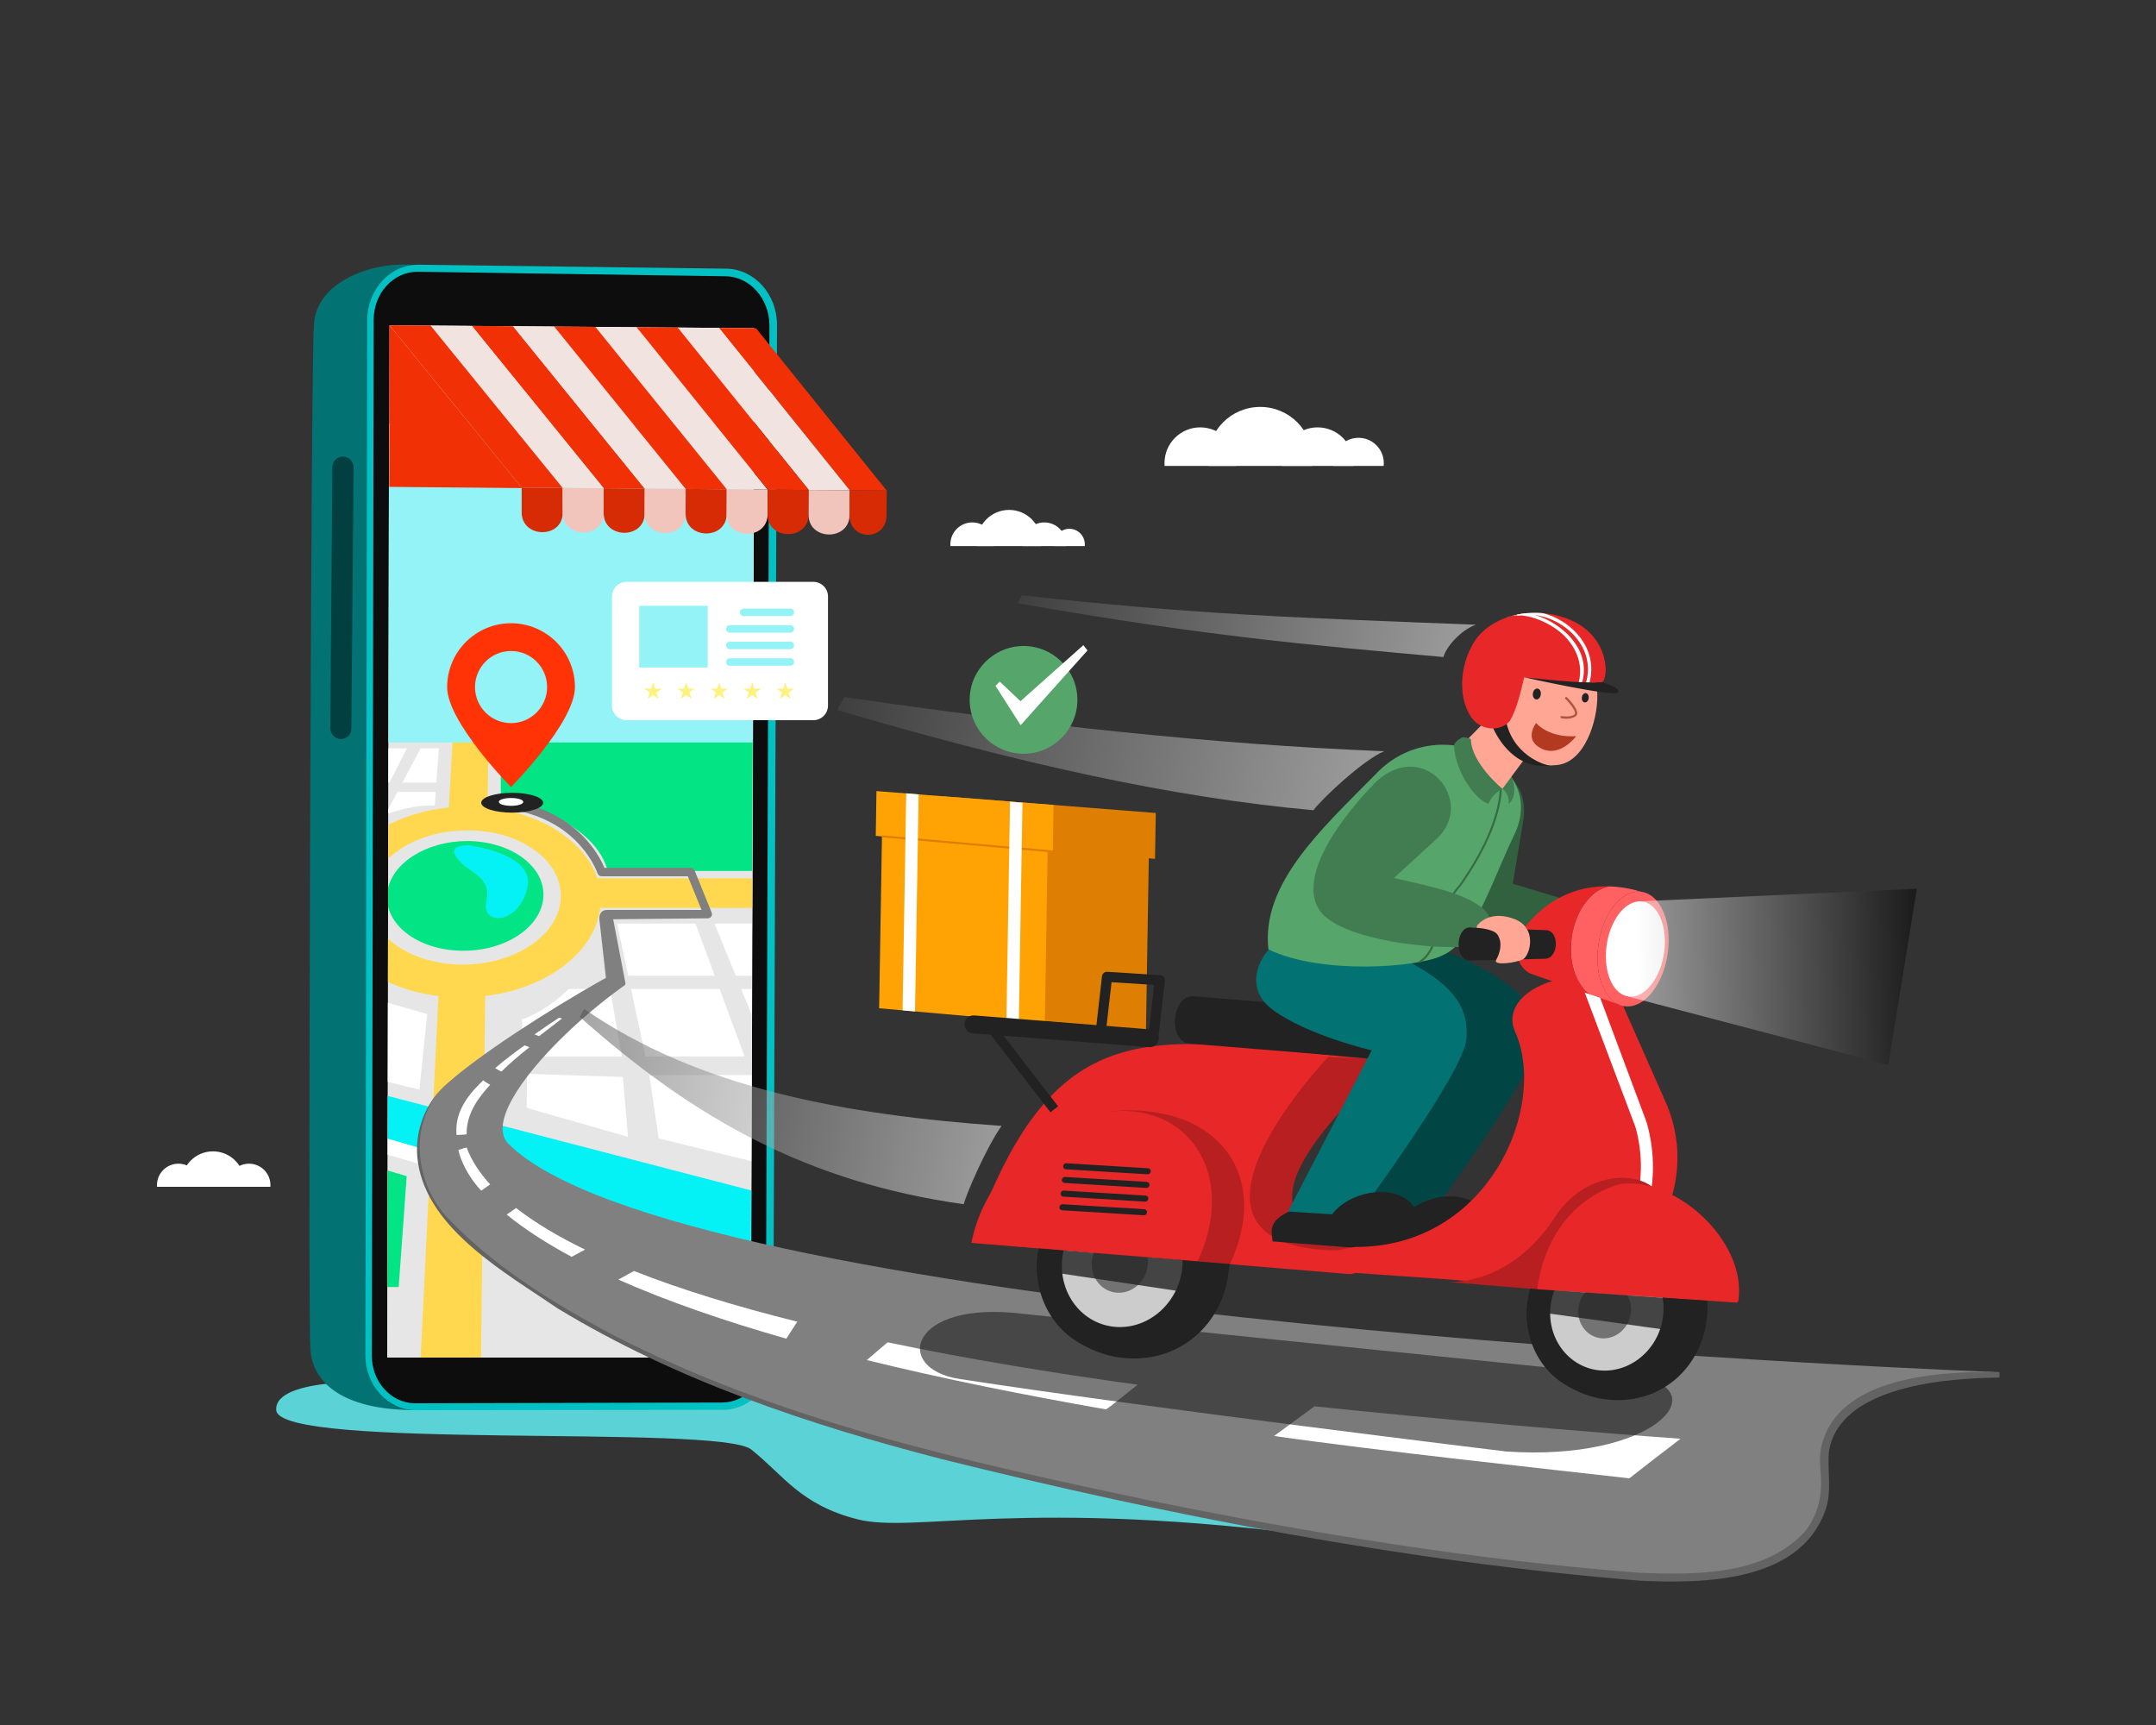 <svg version="1.2" xmlns="http://www.w3.org/2000/svg" viewBox="0 0 2500 2000" width="2500" height="2000">
	<rect x="0" y="0" width="2500" height="2000" fill="#333333" stroke="none"/>
	<title>11878958_Online_Shoping_29-ai</title>
	<defs>
		<clipPath clipPathUnits="userSpaceOnUse" id="cp1">
			<path d="m451.35 377.06l-2.38 1196.86 421.38-0.03 4.03-1193.35z"/>
		</clipPath>
		<linearGradient id="g1" x2="1" gradientUnits="userSpaceOnUse" gradientTransform="matrix(-848.368,-160.186,23.184,-122.785,1551.817,995.218)">
			<stop offset="0" stop-color="#ffffff"/>
			<stop offset="1" stop-color="#000000"/>
		</linearGradient>
		<linearGradient id="g2" x2="1" gradientUnits="userSpaceOnUse" gradientTransform="matrix(-701.014,-132.363,18.605,-98.535,1667.176,807.77)">
			<stop offset="0" stop-color="#ffffff"/>
			<stop offset="1" stop-color="#000000"/>
		</linearGradient>
		<linearGradient id="g3" x2="1" gradientUnits="userSpaceOnUse" gradientTransform="matrix(-685.334,-129.402,36.414,-192.852,1117.768,1447.685)">
			<stop offset="0" stop-color="#ffffff"/>
			<stop offset="1" stop-color="#000000"/>
		</linearGradient>
		<clipPath clipPathUnits="userSpaceOnUse" id="cp2">
			<path d="m1750.68 835.91c7.97-13.49 12.08-31.61 16.72-50.6 23.8 3.16 55.26 6.52 89.08 6.13 9.61 0.05 14.67-69.28-62.81-80.02-31.27-4.33-70.25 6.25-86.77 36.96-17.79 33.09-13.32 70.54 2.5 87.27 10.09 10.68 30.44 12.96 41.28 0.26z"/>
		</clipPath>
		<linearGradient id="g4" x2="1" gradientUnits="userSpaceOnUse" gradientTransform="matrix(329.116,-10.215,6.134,197.628,1897.699,1036.495)">
			<stop offset="0" stop-color="#ffffff"/>
			<stop offset="1" stop-color="#000000"/>
		</linearGradient>
	</defs>
	<style>
		.s0 { fill: #5ad2d6 } 
		.s1 { fill: #027273 } 
		.s2 { fill: #013f40 } 
		.s3 { fill: #03c0c2 } 
		.s4 { fill: #0d0d0d } 
		.s5 { fill: #ffffff } 
		.s6 { fill: #e6e6e6 } 
		.s7 { fill: #04f2f5 } 
		.s8 { fill: #ffd84f } 
		.s9 { fill: #03e484 } 
		.s10 { fill: #94f3f7 } 
		.s11 { fill: #f13005 } 
		.s12 { fill: #f1e3e0 } 
		.s13 { fill: #d62b04 } 
		.s14 { fill: #f1c5bc } 
		.s15 { fill: #808080 } 
		.s16 { fill: #636363 } 
		.s17 { fill: none;stroke: #808080;stroke-miterlimit:10;stroke-width: 10 } 
		.s18 { fill: #222222 } 
		.s19 { fill: #ff3305 } 
		.s20 { opacity: .5;mix-blend-mode: screen;fill: url(#g1) } 
		.s21 { opacity: .5;mix-blend-mode: screen;fill: url(#g2) } 
		.s22 { opacity: .5;mix-blend-mode: screen;fill: url(#g3) } 
		.s23 { opacity: .6;mix-blend-mode: soft-light;fill: #222222 } 
		.s24 { fill: #de7f04 } 
		.s25 { fill: #ffa305 } 
		.s26 { fill: #cccccc } 
		.s27 { fill: #737373 } 
		.s28 { fill: #e82728 } 
		.s29 { fill: #b81f20 } 
		.s30 { fill: #32613f } 
		.s31 { fill: #024545 } 
		.s32 { fill: #56a66b } 
		.s33 { fill: #386b45 } 
		.s34 { fill: #417d51 } 
		.s35 { fill: #ffa794 } 
		.s36 { fill: #b3523d } 
		.s37 { fill: #b33a20 } 
		.s38 { fill: #ff6162 } 
		.s39 { opacity: .8;mix-blend-mode: soft-light;fill: #222222 } 
		.s40 { opacity: .5;mix-blend-mode: screen;fill: url(#g4) } 
		.s41 { fill: #fdf280 } 
	</style>
	<g id="_Artboards_">
	</g>
	<g id="illustration">
		<g id="Layer 3">
			<path id="&lt;Path&gt;" class="s0" d="m892.2 1602.5h-443.2c0 0-131.7-7.3-128.7 32.5 3.5 46.9 513.4 16 550.7 45.5 37.3 29.5 56.8 64.2 123.3 81 66.5 16.9 192.5-26 545.7 20.9 213.7-43.9-478.8-179.9-647.8-179.9z"/>
		</g>
		<g id="&lt;Group&gt;">
			<path id="&lt;Path&gt;" class="s1" d="m363.9 380.3c-0.6-80.1 151.4-91.8 149.6-49.7l272.7 0.9c31.5 0.5 57 29 56.9 63.8l-3.6 1161.4c-0.1 34-25.4 61.6-56.6 61.6l-288.9 1.5c-2.8 5.6-8 10.8-16.2 15-80.9-0.6-117.6-32.5-117.9-73.4-3-7.6 0.8-1166 4-1181.1z"/>
			<path id="&lt;Path&gt;" class="s2" d="m395.1 856.9c6.7 0.1 12.2-5.2 12.3-11.8l2.6-303.2c0-6.8-5.4-12.4-12.2-12.5-6.7-0.2-12.3 5.2-12.4 11.9l-2.4 303.2c0 6.7 5.4 12.2 12.1 12.4z"/>
			<g id="&lt;Group&gt;">
				<path id="&lt;Path&gt;" class="s3" d="m482.6 1635l355.4-0.4c32.3 0.1 58.6-28.2 58.7-63.2l4.3-1194.4c0.2-35.8-26.2-65.1-58.9-65.5l-356.5-4.6c-32.9-0.4-59.7 28.4-59.8 64.4l-2.1 1200c0 35.2 26.3 63.7 58.9 63.7z"/>
				<path id="&lt;Path&gt;" class="s4" d="m475.4 1626.6q3.2 0.4 6.5 0.4l355.4-0.9c27.8 0 50.6-24.8 50.7-55.4l4.2-1193.1c0.1-31.3-22.8-57-50.9-57.3l-356.4-5.2q-1.2 0-2.4 0c-13.2 0.5-25.5 6.4-34.6 16.6-9.4 10.4-14.5 24.2-14.6 39l-2.1 1201.3c-0.1 27.6 18.9 51.1 44.2 54.6z"/>
				<path id="&lt;Path&gt;" class="s5" d="m451.7 377.1l-2.4 1196.8h421.4l4.1-1193.4z"/>
				<g id="&lt;Clip Group&gt;" clip-path="url(#cp1)">
					<g id="&lt;Group&gt;">
						<g id="&lt;Group&gt;">
							<path id="&lt;Path&gt;" class="s6" d="m889.8 491.1h-514v1123.2h514z"/>
							<path id="&lt;Path&gt;" class="s7" d="m952.4 1473.6l-833.6-252.9 33-27.5 783.3 203.7z"/>
							<path id="&lt;Path&gt;" class="s5" d="m1054.6 1514.1l-948.6-274.8 5-17.2 948.6 274.8z"/>
							<g id="&lt;Group&gt;">
								<path id="&lt;Compound Path&gt;" fill-rule="evenodd" class="s8" d="m696.1 1035.2c5.9 57.5-51.5 109.6-133.5 119.6-8.9 1.1-18 1.6-27.2 1.6-9.2 0-18.3-0.5-27-1.6-81.4-10-135.2-62.1-125.4-119.6 8.9-52.2 68.3-92 137.5-99 7.3-0.7 14.8-1.1 22.4-1.1q11.5 0 22.4 1.1c68.8 7 125.5 46.8 130.8 99zm-45.9 0c-2.2-35.8-38.7-64-85.2-70.9-7.4-1.1-15.1-1.7-23-1.7-7.9 0-15.6 0.6-23.1 1.7-46.9 6.9-85.4 35.1-90.1 70.9-4.9 38.2 29.8 72.1 81.7 80.9 8.4 1.5 17.1 2.3 26.2 2.3 9 0 17.9-0.8 26.4-2.3 52.5-8.9 89.5-42.7 87.1-80.9z"/>
								<path id="&lt;Path&gt;" class="s8" d="m567.1 797.4l-2.1 166.9c-7.4-1.1-15.1-1.7-23-1.7-7.9 0-15.6 0.6-23.1 1.7l9.3-166.9z"/>
								<path id="&lt;Path&gt;" class="s8" d="m986.6 1052.7h-325.1c1.4-5.7 1.9-11.6 1.5-17.5-0.4-5.9-1.8-11.5-3.9-16.9h315.5z"/>
								<path id="&lt;Path&gt;" class="s8" d="m535.7 1146.1c9.3 0 18.3-0.9 27-2.6l-4.9 430.7h-70.1l21.3-430.7c8.5 1.7 17.5 2.6 26.7 2.6z"/>
							</g>
							<g id="&lt;Group&gt;">
								<path id="&lt;Path&gt;" class="s5" d="m352.5 907.4h-80.8l12-39.7h84.5z"/>
								<path id="&lt;Path&gt;" class="s5" d="m451.5 907.4h-80.8l16.7-39.7h84.5z"/>
								<path id="&lt;Path&gt;" class="s5" d="m508.9 867.7h-21.2l-21.1 39.7h39.4z"/>
								<path id="&lt;Path&gt;" class="s5" d="m335.8 952.8h-76.3l10.7-35.5h79.8z"/>
								<path id="&lt;Path&gt;" class="s5" d="m429.9 951.4q0.2-0.1 0.4-0.2l17.5-33.9h-79.8l-14.9 35.5h74.1c0.9-0.5 1.8-0.9 2.7-1.4z"/>
								<path id="&lt;Path&gt;" class="s5" d="m479.4 935.6c8.2-1.4 16.5-1.6 24.7-1.6l1.2-15.9h-44.4l-14 26.3c10.4-3.8 21.3-6.8 32.5-8.8z"/>
								<path id="&lt;Path&gt;" class="s5" d="m320.4 991.4h-72.6l9.7-32h75.7z"/>
								<path id="&lt;Path&gt;" class="s5" d="m415 959.4h-64.7l-13.4 32h43.4c7.8-12.2 20-23.1 34.7-32z"/>
							</g>
							<path id="&lt;Path&gt;" class="s9" d="m630.1 1035.2c1.6 36.1-39.9 67.1-92.9 67.1-52.9 0-92.3-31-88.2-67.1 3.8-34 45.2-60.1 92.6-60.1 47.4 0 87 26.1 88.5 60.1z"/>
							<path id="&lt;Path&gt;" class="s7" d="m542.9 980c0 0 78.5 9.2 68.6 49.6-10.6 43.5-54.2 43.5-47.5 15.5 6.3-26.8-16.9-32.6-29.2-44.8-12.1-11.9-12.4-19.8 8.1-20.3z"/>
							<path id="&lt;Path&gt;" class="s9" d="m580.6 856.1l0.1 68.9c0 0 107.3 20.8 124 84.8 94.6 0 228.5 0 228.5 0l-58.4-152.5z"/>
							<g id="&lt;Group&gt;">
								<path id="&lt;Path&gt;" class="s5" d="m828.8 1131.3h-100.4l-12.9-60.5h91z"/>
								<path id="&lt;Path&gt;" class="s5" d="m953.6 1131.3h-100.4l-24.7-60.5h91z"/>
								<path id="&lt;Path&gt;" class="s5" d="m863.4 1224.9h-115l-16.7-78.3h102.7z"/>
								<path id="&lt;Path&gt;" class="s5" d="m1006.2 1224.9h-115l-31.8-78.3h102.7z"/>
								<path id="&lt;Path&gt;" class="s5" d="m905.3 1354.6l-34-108.2h-118.4l10.9 73.5z"/>
								<path id="&lt;Path&gt;" class="s5" d="m659.6 1146.6c-14.9 14.4-33 27.7-54.4 35.4l1.6 42.9h114.3l-13.8-78.3z"/>
								<path id="&lt;Path&gt;" class="s5" d="m971.1 1310.1q47.5 11.4 96.1 23.2l-48.9-86.9h-118.3l21 51.7q24.9 5.9 50.1 12z"/>
							</g>
							<path id="&lt;Path&gt;" class="s5" d="m242.5 1068.4c13.9 1.2 28 2.1 42.3 2.9 0.5-4.5 1.1-9 1.5-13.4 1.1-11.4 1.6-22.6 1.3-33.5 0-1.3-0.1-2.6-0.2-3.8h-48.2l-14.5 46.1c5.9 0.6 11.8 1.2 17.8 1.7z"/>
							<path id="&lt;Path&gt;" class="s5" d="m230.1 1083.6q-5.2-0.5-10.4-1.1l-12.8 40.6 66.6 15.7c3.3-17.7 6.5-34.9 9.1-51.6-17.7-0.9-35.3-1.9-52.5-3.6z"/>
							<path id="&lt;Path&gt;" class="s5" d="m306.5 1072.5c19.9 0.9 39.9 1.7 59.9 2.6-7.9-31 1.7-54.5 1.7-54.5h-59.3q0.1 1.3 0.1 2.6c0.6 15.9-0.5 32.3-2.4 49.3z"/>
							<path id="&lt;Path&gt;" class="s5" d="m372.2 1091.7q-33.9-1.6-67.7-3.4c-2.4 18-5.6 36.6-8.7 55.8l119.7 28.1c0 0 4-7.5 3.2-25.6-24.6-18-38.7-37.2-46.5-54.9z"/>
							<path id="&lt;Path&gt;" class="s9" d="m136.1 1264.7c6.1 0.1 335.5 99 335.5 99l-9.3 128.5h-399.3z"/>
							<path id="&lt;Path&gt;" class="s10" d="m888.8 860.9h-509.8v-367.8h509.8z"/>
						</g>
						<path id="&lt;Path&gt;" class="s5" d="m611.3 1245l111 3.7 5.9 69.4-117.6-33.7z"/>
						<path id="&lt;Path&gt;" class="s5" d="m290 1158.8l120.5 28.7-14.6 54.8-120.5-36.5z"/>
						<path id="&lt;Path&gt;" class="s5" d="m269 1151.9l-18.2 49.3-39.3-13.7 16.5-46.5z"/>
						<path id="&lt;Path&gt;" class="s5" d="m436.1 1158.8l-17.4 88.1 67.6 16.4 9.1-87.6z"/>
					</g>
				</g>
			</g>
			<g id="&lt;Group&gt;">
				<g id="&lt;Group&gt;">
					<path id="&lt;Path&gt;" class="s11" d="m747.6 566.5l-47.6-0.4-152.9-188.3 47.8 0.4z"/>
					<path id="&lt;Path&gt;" class="s12" d="m700 566.1l-47.6-0.4-153.1-188.2 47.8 0.3z"/>
					<path id="&lt;Path&gt;" class="s11" d="m652.4 565.7l-47.5-0.4-153.3-188.2 47.7 0.4z"/>
					<path id="&lt;Path&gt;" class="s12" d="m795.1 566.9l-47.5-0.4-152.7-188.3 47.7 0.4z"/>
					<path id="&lt;Path&gt;" class="s12" d="m890.2 567.7l-47.5-0.4-152.3-188.3 47.8 0.4z"/>
					<path id="&lt;Path&gt;" class="s11" d="m1028.2 568.8l-42.9-0.4-151.6-188.2 43 0.4z"/>
					<path id="&lt;Path&gt;" class="s12" d="m985.3 568.4l-47.5-0.3-151.9-188.3 47.8 0.4z"/>
					<path id="&lt;Path&gt;" class="s11" d="m842.7 567.3l-47.6-0.4-152.5-188.3 47.8 0.4z"/>
					<path id="&lt;Path&gt;" class="s11" d="m937.8 568.1l-47.6-0.4-152-188.3 47.7 0.4z"/>
				</g>
				<path id="&lt;Path&gt;" class="s13" d="m652.4 565.7l0.1 28.7c0 30.4-47.5 30-47.6-0.4v-28.7z"/>
				<path id="&lt;Path&gt;" class="s14" d="m700 566.1v28.7c0 30.3-47.5 30-47.5-0.4l-0.1-28.7z"/>
				<path id="&lt;Path&gt;" class="s13" d="m747.6 566.5l-0.1 28.7c0 30.3-47.5 29.9-47.5-0.4v-28.7z"/>
				<path id="&lt;Path&gt;" class="s14" d="m795.1 566.9l-0.1 28.6c-0.1 30.4-47.5 30-47.5-0.3l0.1-28.7z"/>
				<path id="&lt;Path&gt;" class="s13" d="m842.7 567.3l-0.1 28.6c-0.2 30.4-47.7 30-47.6-0.4l0.1-28.6z"/>
				<path id="&lt;Path&gt;" class="s14" d="m890.2 567.7l-0.1 28.6c-0.2 30.4-47.7 30-47.5-0.4l0.1-28.6z"/>
				<path id="&lt;Path&gt;" class="s13" d="m937.8 568.1l-0.2 28.6c-0.2 30.4-47.7 30-47.5-0.4l0.1-28.6z"/>
				<path id="&lt;Path&gt;" class="s14" d="m985.3 568.4l-0.2 28.7c-0.2 30.4-47.7 30-47.5-0.4l0.2-28.6z"/>
				<path id="&lt;Path&gt;" class="s13" d="m1028.2 568.8l-0.2 28.6c-0.3 30.4-43.1 30.1-42.9-0.3l0.2-28.7z"/>
				<path id="&lt;Path&gt;" class="s11" d="m604.9 565.3l3.7 0.6-157.2-1.4 0.2-187.4z"/>
			</g>
			<path id="&lt;Path&gt;" class="s15" d="m589.6 1326.2c-22.2-22.1 12.8-75.3 64.5-125.4 20.8-20.2 44.4-39.9 68-56.9q1.2-0.6 2-1.5 0.5-0.3 1.1-0.7 0-0.4-0.1-0.8 0.1-0.6 0.1-1.2l-14.2-73.9 109.7-1.1c1.6 0 3.2-0.8 4.1-2.1 0.9-1.4 1-3.1 0.4-4.6l-19.8-48.8c-0.8-1.8-2.5-3-4.5-3h-100c-2.4-5.8-8.5-18.4-20.5-32-14.8-16.7-42-38.2-87-45.5-10.1-0.4-9.6 8.6-1.6 9.6 33.7 5.5 61 19.6 81 42 14.9 16.7 20 32.1 20.1 32.3 0.6 2 2.5 3.4 4.6 3.4h100.1l15.9 39h-109.6c-7 0.1-9.1 4.9-8.9 10.9l7.6 67.8c-69.5 38.9-147.5 90.1-183 121.6-48.2 42.5-47.6 117.1 11 171.9 133.5 124.8 349.8 208.9 576.1 264.9 453.9 112.3 755.2 132.5 785.3 135.3 102.7 8.4 235.9-7.2 223.7-123.1-12.3-115.9 181.9-108.1 202.8-113.3-230.3-9.2-1535.8-72.4-1728.9-264.8z"/>
			<path id="&lt;Path&gt;" class="s16" d="m2318.5 1591c-65.5-1.6-192.8 3.9-207.4 91-1.5 10.2-0.3 20.5 0.4 30.8 1.4 23-4.6 46.8-19.9 64.4-47.7 49.7-125.1 48.7-189.3 46.4-193.2-14.9-385.1-46.2-574.9-85.1-211.1-44.8-425.6-91.9-618.6-191.8-69.2-36.9-137.9-79.3-191.8-136.8-38.5-43.5-43.3-114.5 2.6-154.6-26.9 22.2-40.3 58.4-34.9 92.7 11.7 77.8 102.1 128.1 162.1 169.1 137.1 83.3 290.9 134.7 445.5 174.7 265.9 66.1 536 118.5 809.4 140.9 73.9 3.5 184.7 1.8 214.6-80.7 8.4-22.4 2.4-45.8 4.4-68.7 11.9-77.8 140.6-85.5 197.8-86.1z"/>
			<path id="&lt;Path&gt;" class="s17" d=""/>
			<g id="&lt;Group&gt;">
				<path id="&lt;Path&gt;" class="s5" d="m717 1483.6c56.8 25.2 122.9 48 194.8 68.5 3.9-5.9 10.7-17 12.7-19.7-69.7-17.4-133.9-36.9-189.4-58.8q-9 5-18.1 10z"/>
				<path id="&lt;Path&gt;" class="s5" d="m541.1 1330.4c-1.4 0.2-7.2 2-9.6 2.9 3 13.7 11.4 29.2 21.6 41.7q2.4 2.8 4.9 5.5 5.2-3.6 10.4-7.3c-10.9-11.8-21.6-26.9-27.3-42.8z"/>
				<path id="&lt;Path&gt;" class="s5" d="m625 1201.4c8.4-6.5 17.2-13.2 26.6-20.4q-1.6-0.6-3.3-1.1c-9.2 6.1-18.9 12.6-28.5 19.4q2.6 1.1 5.2 2.1z"/>
				<path id="&lt;Path&gt;" class="s5" d="m608.3 1212c-11.8 8.4-23.5 17.3-34.2 26.4 2.4 1.5 4.9 2.8 7.3 4 10.5-10.3 21.1-19.2 32.5-28.2q-2.8-1.1-5.6-2.2z"/>
				<path id="&lt;Path&gt;" class="s5" d="m568.4 1257.7c-2.8-1.5-5.6-3.2-8.1-5.1-22 20.9-32.9 39.8-30.9 63.3 2.9 0 8.8-0.3 11.7-0.8-0.5-25.5 15.7-44.7 27.3-57.4z"/>
				<path id="&lt;Path&gt;" class="s5" d="m587.5 1408.2c21.2 17.2 46.5 33.5 75.3 49q7.8-4.2 15.6-8.4c-31-15-57.9-31.1-80-48.2q-5.4 3.8-10.9 7.6z"/>
				<path id="&lt;Path&gt;" class="s5" d="m1029.2 1556.3q-12 10.3-24.1 20.6c88.7 21.8 183.1 40.7 277.4 57.2 8.9-5.8 30.1-23.9 36.7-28.6-98.4-13.6-197.2-29.8-290-49.2z"/>
				<path id="&lt;Path&gt;" class="s5" d="m1948.7 1668.1c-92.2-6.4-299.3-24.2-424.4-37.6q-23.4 17.2-46.9 34.4c117.7 17 319.7 38.6 411.9 49.1 19.7-15.5 39.5-30.7 59.4-45.9z"/>
			</g>
			<path id="&lt;Path&gt;" class="s18" d="m629.8 930.7c0 6.4-16.1 11.5-35.9 11.5-19.9 0-35.9-5.1-35.9-11.5 0-6.3 16-11.5 35.9-11.5 19.8 0 35.9 5.2 35.9 11.5z"/>
			<path id="&lt;Path&gt;" class="s5" d="m606.8 929.7c0 2.6-6.4 4.6-14.2 4.6-7.9 0-14.2-2-14.2-4.6 0-2.5 6.3-4.5 14.2-4.5 7.8 0 14.2 2 14.2 4.5z"/>
			<g id="&lt;Group&gt;">
				<path id="&lt;Compound Path&gt;" fill-rule="evenodd" class="s19" d="m666.7 796.7c0 40.9-74.1 115.8-74.1 115.8 0 0-74.1-74.9-74.1-115.8 0-40.9 33.2-74.1 74.1-74.1 40.9 0 74.1 33.2 74.1 74.1zm-32.3-0.1c0-23.1-18.7-41.8-41.8-41.8-23.1 0-41.8 18.7-41.8 41.8 0 23 18.7 41.8 41.8 41.8 23.1 0 41.8-18.8 41.8-41.8z"/>
			</g>
			<g id="&lt;Group&gt;">
				<path id="&lt;Path&gt;" class="s5" d="m1152.8 633.1q0-1 0-2c0-14-11.3-25.4-25.4-25.4-14 0-25.4 11.4-25.4 25.4q0 1 0.1 2z"/>
				<path id="&lt;Path&gt;" class="s5" d="m1236.2 633.1q0.1-1 0.1-2c0-14-11.4-25.4-25.4-25.4-14 0-25.4 11.4-25.4 25.4q0 1 0.1 2z"/>
				<path id="&lt;Path&gt;" class="s5" d="m1257.8 633.1q0.1-1 0.1-2c0-9.9-8-18-17.9-18-10 0-18 8.1-18 18q0 1 0.1 2z"/>
				<path id="&lt;Path&gt;" class="s5" d="m1207 633.1q0.3-2.3 0.3-4.7c0-20.6-16.7-37.2-37.2-37.2-20.6 0-37.2 16.6-37.2 37.2q0 2.4 0.3 4.7z"/>
			</g>
			<g id="&lt;Group&gt;">
				<path id="&lt;Path&gt;" class="s5" d="m1433 540.2q0.1-1.6 0.2-3.3c0-22.8-18.6-41.4-41.5-41.4-22.9 0-41.4 18.6-41.4 41.4q0 1.7 0.1 3.3z"/>
				<path id="&lt;Path&gt;" class="s5" d="m1569.1 540.2q0.2-1.6 0.2-3.3c0-22.8-18.6-41.4-41.5-41.4-22.8 0-41.4 18.6-41.4 41.4q0 1.7 0.1 3.3z"/>
				<path id="&lt;Path&gt;" class="s5" d="m1604.4 540.2q0.2-1.6 0.2-3.3c0-16.1-13.2-29.3-29.3-29.3-16.2 0-29.3 13.2-29.3 29.3q0 1.7 0.1 3.3z"/>
				<path id="&lt;Path&gt;" class="s5" d="m1521.5 540.2q0.5-3.8 0.5-7.7c0-33.6-27.2-60.7-60.7-60.7-33.6 0-60.7 27.1-60.7 60.7q0 3.9 0.5 7.7z"/>
			</g>
			<g id="&lt;Group&gt;">
				<path id="&lt;Path&gt;" class="s5" d="m263.9 1376q-0.1-1-0.1-1.9c0-13.8 11.2-24.9 24.9-24.9 13.8 0 24.9 11.1 24.9 24.9q0 0.9-0.1 1.9z"/>
				<path id="&lt;Path&gt;" class="s5" d="m182.1 1376q-0.1-1-0.1-1.9c0-13.8 11.2-24.9 24.9-24.9 13.8 0 24.9 11.1 24.9 24.9q0 0.9-0.1 1.9z"/>
				<path id="&lt;Path&gt;" class="s5" d="m210.7 1376q-0.2-2.3-0.2-4.6c0-20.2 16.3-36.5 36.4-36.5 20.2 0 36.5 16.3 36.5 36.5q0 2.3-0.3 4.6z"/>
			</g>
			<g id="&lt;Group&gt;">
				<path id="&lt;Path&gt;" class="s20" d="m1605 871c-199.9-7.9-410.1-31.3-625.7-62.8l-8.6 15c216.1 63.5 390.2 101.5 552.3 116.2 10.8-14.4 58.5-58.8 82-68.4z"/>
				<path id="&lt;Path&gt;" class="s21" d="m1711.3 724.3c-200-7.8-328.2-11.7-526.1-34.1l-5.2 9.2c220.4 38.5 331.7 47.7 493.8 62.4 2.7-11.3 19.8-31.1 37.5-37.5z"/>
				<path id="&lt;Path&gt;" class="s22" d="m1161.4 1305.4c-179.6-12.6-351-43.2-483.9-135.6l-5.3 9.1c133.6 119 265.4 192 445.3 217.3 2.7-11.3 25.8-65.2 43.9-90.8z"/>
				<g id="&lt;Group&gt;">
					<g id="&lt;Group&gt;">
						<path id="&lt;Path&gt;" class="s23" d="m1186.3 1523.3l714.6 73c88.9 16.2 16.4 98.1-154.2 86.6 0 0-417.1-50.6-634-84.1-78.4-12.1-58.2-92.1 73.6-75.5z"/>
						<g id="&lt;Group&gt;">
							<g id="&lt;Group&gt;">
								<g id="&lt;Group&gt;">
									<g id="&lt;Group&gt;">
										<g id="&lt;Group&gt;">
											<g id="&lt;Group&gt;">
												<path id="&lt;Path&gt;" class="s24" d="m1328.8 1194.5l-231.8-20.5 3.9-241.8 231.9 20.5z"/>
												<path id="&lt;Path&gt;" class="s24" d="m1092.3 923.1l-0.8 50.8 247.8 21.9 0.9-53.2z"/>
											</g>
										</g>
										<g id="&lt;Group&gt;">
											<g id="&lt;Group&gt;">
												<path id="&lt;Path&gt;" class="s25" d="m1211.5 1186l-192.1-17 4-241.8 192.1 17z"/>
												<path id="&lt;Path&gt;" class="s25" d="m1016.3 917.2l-0.8 51.9 205.3 18.2 0.8-54z"/>
											</g>
										</g>
										<path id="&lt;Path&gt;" class="s24" d="m1263.2 992.2l-240.6-21.4 0.2-2.3 240.6 21.3z"/>
										<path id="&lt;Path&gt;" class="s5" d="m1061 1172.7l-14.4-1.3 4.2-251.6 14.4 1.3z"/>
									</g>
									<path id="&lt;Path&gt;" class="s5" d="m1181.4 1183.5l-14.4-1.3 4.2-252.7 14.4 1.3z"/>
								</g>
								<g id="&lt;Group&gt;">
									<path id="&lt;Path&gt;" class="s18" d="m1399.8 1471c-5.3 57.5-53.8 101.4-108.2 98-54.4-3.4-94.2-52.8-88.8-110.4 5.3-57.5 53.8-101.4 108.2-98 54.4 3.4 94.2 52.8 88.8 110.4z"/>
									<path id="&lt;Path&gt;" class="s18" d="m1424.8 1472.5c-5.6 60.3-54 106.3-117.4 102.3-63.3-3.9-110.2-56.1-104.6-116.4 5.6-60.3 61.5-106 124.9-102 63.4 3.9 102.7 55.8 97.1 116.1z"/>
									<path id="&lt;Path&gt;" class="s26" d="m1371 1469.1c-3.8 40.7-38.1 71.8-76.5 69.4-38.5-2.4-66.6-37.4-62.9-78.1 3.8-40.7 38.1-71.7 76.5-69.3 38.5 2.4 66.6 37.3 62.9 78z"/>
									<path id="&lt;Path&gt;" class="s27" d="m1331 1466.4c-1.7 19-17.7 33.5-35.6 32.4-18-1.2-31.1-17.5-29.3-36.4 1.7-19 17.7-33.5 35.7-32.4 17.9 1.2 31 17.5 29.2 36.4z"/>
								</g>
								<path id="&lt;Path&gt;" class="s28" d="m1582.7 1445.8c-17.8 1.6-213-1.1 0.2-218.4-241.7-22-358.1-67.8-456.4 213.6l436.9 36.1c20.8 1.3 25.1-23.7 19.3-31.3z"/>
								<path id="&lt;Path&gt;" class="s18" d="m1617.9 1229.4l-238.4-19.4c-25.7-2.2-21.1-57 4.7-54.9l238.4 19.5c30.7 2.6 26.1 57.4-4.7 54.8z"/>
								<path id="&lt;Path&gt;" class="s18" d="m1332.4 1214.1l-204.5-16.1c-5.7-0.5-9.9-5.5-9.5-11.2 0.5-5.7 5.6-9.9 11.3-9.5l204.4 16.2c5.8 0.4 10 5.4 9.5 11.1-0.5 5.7-5.5 10-11.2 9.5z"/>
								<path id="&lt;Path&gt;" class="s18" d="m1218.1 1289.6l-74.8-96.9 8.9-6.8 74.7 96.8z"/>
								<path id="&lt;Path&gt;" class="s29" d="m1540 1225.6c0 0-204.2 213.7 0.1 223.9 40.5 1.1 42.6-3.7 42.6-3.7-58.5-10.1-114-32.3-66.5-108 39.2-62.7 105.4-108.9 105.4-108.9z"/>
								<g id="&lt;Group&gt;">
									<g id="&lt;Group&gt;">
										<path id="&lt;Path&gt;" class="s29" d="m1426.2 1465.4c3.2-6.7 6-13.7 8.4-20.8 26.1-78.5-13.7-138.2-85.3-153.1-161.5-33.6-208.3 143.3-209.6 150.2z"/>
										<path id="&lt;Path&gt;" class="s28" d="m1388.7 1462.3c3.2-6.8 6-13.7 8.4-20.8 26.1-78.5-12.1-147.1-85.3-153.1-73.2-6.1-153.7 52.7-179.8 131.2q-3.5 10.7-5.5 21z"/>
									</g>
									<g id="&lt;Group&gt;">
										<path id="&lt;Path&gt;" class="s18" d="m1330.7 1361.5l-94.9-5.8c-1.8-0.1-3.2-1.7-3-3.5v-0.4c0.2-1.8 1.8-3.2 3.7-3.1l94.8 5.8c1.9 0.1 3.2 1.7 3.1 3.5l-0.1 0.4c-0.1 1.8-1.8 3.2-3.6 3.1z"/>
										<path id="&lt;Path&gt;" class="s18" d="m1329.2 1377.3l-94.8-5.8c-1.9-0.1-3.2-1.7-3.1-3.5l0.1-0.3c0.1-1.9 1.8-3.3 3.6-3.1l94.9 5.7c1.8 0.2 3.2 1.8 3 3.6v0.3c-0.2 1.8-1.8 3.2-3.7 3.1z"/>
										<path id="&lt;Path&gt;" class="s18" d="m1327.8 1393.2l-94.9-5.8c-1.8-0.1-3.2-1.7-3-3.6v-0.3c0.2-1.8 1.8-3.2 3.7-3.1l94.8 5.8c1.9 0.1 3.2 1.7 3.1 3.5l-0.1 0.3c-0.1 1.9-1.8 3.3-3.6 3.2z"/>
										<path id="&lt;Path&gt;" class="s18" d="m1326.3 1409l-94.8-5.8c-1.8-0.1-3.2-1.7-3.1-3.5l0.1-0.3c0.1-1.9 1.8-3.3 3.6-3.2l94.9 5.8c1.8 0.2 3.2 1.7 3 3.6v0.3c-0.2 1.8-1.8 3.2-3.7 3.1z"/>
									</g>
								</g>
								<g id="&lt;Group&gt;">
									<path id="&lt;Path&gt;" class="s30" d="m1674.4 913.1c0 0-28.6 101.2-17.1 140.2 23.5 39.3 201 35.5 201 35.5l13.1-28.8-117.3-35.4 11.9-71.1c11.8-63.9-60.5-85.8-91.6-40.4z"/>
									<g id="&lt;Group&gt;">
										<path id="&lt;Path&gt;" class="s31" d="m1556.5 1443.8l72.3 6.1c19.1-25.4 148.8-199.6 152.2-240.1 2.8-33.9-10.4-67-95-102.5-56.7-23.9-122.1-12.1-122.1-12.1 0 0-47.9 50.3-8.1 80.2 39.7 29.8 115.3 47.4 115.3 47.4z"/>
										<path id="&lt;Path&gt;" class="s18" d="m1556.2 1444.4l146.4 11.3c0 0 44.5-18 13.6-56.4-24.1-22.7-72.7-11.3-90.9 13.6l-50.3-3.1z"/>
									</g>
									<g id="&lt;Group&gt;">
										<path id="&lt;Path&gt;" class="s1" d="m1475.9 1438.8l72.3 6.1c19.1-25.4 148.8-199.7 152.2-240.1 2.8-33.9-10.4-67-95-102.6-56.7-23.8-97-17.8-116.8-13.2-19.8 4.6-53.2 51.5-13.4 81.3 39.7 29.9 115.3 47.5 115.3 47.5z"/>
										<path id="&lt;Path&gt;" class="s18" d="m1475.6 1439.3l146.4 11.4c0 0 44.5-18 13.6-56.5-24.1-22.6-72.7-11.2-90.9 13.7l-50.3-3.2c-24.6 12-19.7 23.3-18.8 34.6z"/>
									</g>
									<path id="&lt;Path&gt;" class="s32" d="m1672.6 1107.7c35.9-14.8 59.8-91.9 83.1-139.5 41.5-85.1-90-145.8-160.3-70.8-64.8 65.4-133.1 127.9-124.6 203.3 61.2 29.8 174.4 21 201.8 7z"/>
									<path id="&lt;Path&gt;" class="s33" d="m1646.3 1116.5l-1.1-2.1c12.3-6.9 16.9-21.8 22.3-39.1 5.1-16.2 10.8-34.4 24.2-48.8 34.5-49 44.5-84.1 46.8-104.9 2.4-22.6-3.3-33.7-3.4-33.8l2.1-1.1c0.3 0.5 6.1 11.7 3.7 34.8-2.3 21.2-12.4 56.8-47.4 106.4l-0.1 0.1c-13 14-18.6 32.1-23.6 48-5.6 17.8-10.4 33.1-23.5 40.5z"/>
									<path id="&lt;Path&gt;" class="s34" d="m1596.9 905.2c0 0-98.4 95.2-68.1 148.2 24.4 42.6 175.9 51.6 186.1 40.1l13-28.8c-11-26-67.2-36.5-111.6-46.7l50.6-46.3c44.1-42.8-14.6-115.4-70-66.5z"/>
									<path id="&lt;Path&gt;" class="s34" d="m1742.1 914.6c0 0 8.4 5.1 7.2 17.5 17.3-13.8 0.1-59.3-43.7-75.2-41.6-15 36.5 57.7 36.5 57.7z"/>
									<g id="&lt;Group&gt;">
										<path id="&lt;Path&gt;" class="s35" d="m1693.2 865.9c-12.7 13.6 48.9 48.7 48.9 48.7l43.4-58.5-50.4-32.9z"/>
										<path id="&lt;Path&gt;" class="s35" d="m1718.9 805.8c0 0 13.5 88.7 86.5 81.2 32.6-3.4 47-51.8 46.8-80.1-0.5-62.3-54.6-93-87.2-79.2-54.1 22.9-46.4 69.7-46.1 78.1z"/>
										<path id="&lt;Path&gt;" class="s18" d="m1729.4 839.5c0 0 14 40.2 49.7 47.6 14.4 2 18.1 0.4 18.1 0.4-6-0.2-45.4-12.3-51.7-56.3-2.2-8.5-19-2.1-16.1 8.3z"/>
										<path id="&lt;Path&gt;" class="s28" d="m1750.7 835.9c8-13.5 12.1-31.6 16.7-50.6 23.8 3.2 55.3 6.5 89.1 6.1 9.6 0.1 14.6-69.2-62.8-80-31.3-4.3-70.3 6.3-86.8 37-17.8 33.1-13.3 70.5 2.5 87.3 10.1 10.6 30.4 12.9 41.3 0.2z"/>
										<g id="&lt;Clip Group&gt;" clip-path="url(#cp2)">
											<path id="&lt;Path&gt;" class="s5" d="m1834.8 790.7l-4.3 0.9c7.4-28.1-10.1-49.6-21.6-58.9-19.6-15.9-47.5-23.6-61-16.8l-1.7-3.4c14.9-7.5 44.1 0.2 65.1 17.2 12.2 9.9 31.4 30.9 23.5 61z"/>
											<path id="&lt;Path&gt;" class="s5" d="m1842.6 793.3l-3.7-1.1c5.9-20 0.9-39.9-14-55.9-17.1-18.3-43.4-27.3-65.5-22.4l-0.8-3.8c23.4-5.1 51.1 4.3 69.1 23.6 15.9 17 21.2 38.2 14.9 59.6z"/>
										</g>
										<path id="&lt;Path&gt;" class="s36" d="m1816.8 833.3c-3.4 0-6.1-0.5-6.3-0.6-0.7-0.1-1.1-0.8-1-1.5 0.2-0.6 0.8-1.1 1.5-1 0.1 0.1 9.8 1.9 14.7-1.9 0.4-0.3 0.6-0.8 0.6-1.4 0.3-4.4-7.9-13.4-11.1-16.6-0.5-0.5-0.5-1.3 0-1.8 0.4-0.5 1.3-0.5 1.8 0 1.2 1.2 12.2 12.2 11.9 18.6-0.1 1.3-0.7 2.4-1.6 3.2-3 2.3-7.1 2.9-10.5 3z"/>
										<path id="&lt;Path&gt;" class="s18" d="m1786.7 804.9c-0.3 3.5-2.6 6.2-5.2 6.1-2.6-0.2-4.5-3.2-4.1-6.6 0.3-3.5 2.6-6.2 5.2-6.1 2.6 0.2 4.5 3.2 4.1 6.6z"/>
										<path id="&lt;Path&gt;" class="s18" d="m1842.2 809.3c-0.2 2.9-2.3 5.3-4.5 5.1-2.2-0.1-3.8-2.7-3.5-5.6 0.3-3 2.3-5.3 4.5-5.2 2.2 0.2 3.8 2.7 3.5 5.7z"/>
										<path id="&lt;Path&gt;" class="s37" d="m1781.2 838.3c0 0 14.2 17.4 46.5 15.2 0 0-18.3 24.9-40 14.6-21.7-10.3-6.5-29.8-6.5-29.8z"/>
										<path id="&lt;Path&gt;" class="s18" d="m1767.4 785.3c35.8 3.7 70.2 7 90.9 5.7 0 0 23.7 7.3 17.4 12.1-6.3 4.9-108.3-17.8-108.3-17.8z"/>
									</g>
									<path id="&lt;Path&gt;" class="s34" d="m1705.6 856.9c0 0-13.3-6.2-19.7 7.1 1.7 33.3 27 64.8 40.1 67.9 2.1-5.4 6.6-12 16.1-17.3 0 0-36.5-30.2-36.5-57.7z"/>
								</g>
								<g id="&lt;Group&gt;">
									<g id="&lt;Group&gt;">
										<path id="&lt;Path&gt;" class="s18" d="m1955.8 1525.6c-5.1 54-50.5 95.2-101.6 92-51.1-3.2-88.5-49.6-83.4-103.6 5-54.1 50.4-95.3 101.5-92.1 51.1 3.2 88.5 49.6 83.5 103.7z"/>
										<path id="&lt;Path&gt;" class="s18" d="m1979.2 1527c-5.2 56.7-50.7 99.8-110.2 96.1-59.5-3.8-103.5-52.7-98.2-109.3 5.3-56.7 57.7-99.6 117.2-95.8 59.5 3.7 96.5 52.4 91.2 109z"/>
										<path id="&lt;Path&gt;" class="s26" d="m1928.7 1523.9c-3.6 38.2-35.7 67.3-71.9 65.1-36.1-2.3-62.5-35.1-59-73.3 3.6-38.2 35.7-67.4 71.9-65.1 36.1 2.2 62.5 35 59 73.3z"/>
										<path id="&lt;Path&gt;" class="s27" d="m1891.2 1521.3c-1.7 17.8-16.7 31.4-33.5 30.4-16.9-1.1-29.2-16.4-27.5-34.2 1.6-17.8 16.6-31.4 33.5-30.4 16.8 1.1 29.1 16.4 27.5 34.2z"/>
									</g>
									<path id="&lt;Path&gt;" class="s28" d="m1910.9 1441.1c-18.7 23.6-44 41.2-73.3 48.6q-2.7 0.6-5.4 1.2-4.3 0.9-8.7 1.4c-6.6 0.9-13.2 1.3-19.9 1.1q-3.7-0.1-7.5-0.4l-1.9-0.2-115.8-9.5q0 0 0 0l-110.4-7.7c-51.9-3.2-45.8-23 3.8-29.9 154.7 0.6 223.9-163.7 184.8-250-13.4-31.6 22-55.8 55.9-61 4.4-0.7 8.8-1 13.1-1q4.4 0 8.6 0.5 1.3 0.2 2.6 0.4 6.5 0.8 12.5 2.7c12.2 3.9 22.8 11.1 29.9 22.4l52.3 118.3c25.4 57.5 13.3 120.2-20.6 163.1z"/>
									<path id="&lt;Path&gt;" class="s5" d="m1901 1375.5q-0.6 4.4-1.5 8.6l14.3 0.6q0.6-2.8 1-5.5c6.4-42.8-5.4-77.7-5.9-79.2l-59.6-159.7c-4-1.2-13.7-2.5-16.6-2.5l63.4 168.1c0.6 1.9 10.5 32.6 4.9 69.6z"/>
									<g id="&lt;Group&gt;">
										<path id="&lt;Path&gt;" class="s38" d="m1903 1033.9q-2.3-0.2-4.7-0.1-4 0.3-7.9 1.8c-19.3 7.1-35.5 35.1-37.7 67.5-1.6 22 3.7 41.2 13.1 52.6 3 3.6 6.4 6.5 10.1 8.4l-25.2-8.8-2.1-0.7c-17.3-6.8-28.8-30.9-26.9-60.3 2.3-34.3 21.9-63.4 44.5-66.6q6.1 0.2 12.7 1c7.6 1 15.7 2.7 24.1 5.2z"/>
										<path id="&lt;Path&gt;" class="s28" d="m1848.6 1154.6l-74.1-25.8c0 0-25.9-11.7-11.1-47 0 0 33.4-56.4 102.8-54.1-22.6 3.2-42.2 32.3-44.5 66.6-1.9 29.4 9.6 53.5 26.9 60.3z"/>
										<path id="&lt;Path&gt;" class="s28" d="m1903 1033.9c-0.6 3.1-1.6 8.3-2.8 14.9-4.9 25.7-13.6 72.7-18.3 98.3-2 10.9-3.3 17.9-3.3 17.9l-2.7-0.9c-3.7-1.9-7.1-4.8-10.1-8.4-9.4-11.4-14.7-30.6-13.1-52.6 2.2-32.4 18.4-60.4 37.7-67.5q3.9-1.5 7.9-1.8 2.4-0.1 4.7 0.1z"/>
										<path id="&lt;Path&gt;" class="s38" d="m1934.7 1097.6c-2.6 36.7-23 67.7-45.7 69.2-4.6 0.3-9.1-0.6-13.1-2.7-3.7-1.9-7.1-4.8-10.1-8.4-9.4-11.4-14.7-30.6-13.1-52.6 2.2-32.4 18.4-60.4 37.7-67.5q3.9-1.5 7.9-1.8 2.4-0.1 4.7 0.1c20.2 2.5 34.1 29.6 31.7 63.7z"/>
										<path id="&lt;Path&gt;" class="s5" d="m1930.3 1098c-2.1 30.5-19.1 56.2-37.9 57.5-3.9 0.2-7.5-0.6-10.9-2.3-3.1-1.6-5.9-4-8.4-7-7.7-9.5-12.1-25.3-10.8-43.7 1.8-26.8 15.2-50 31.3-56q3.2-1.2 6.5-1.4 2-0.1 3.9 0.1c16.8 2 28.3 24.5 26.3 52.8z"/>
										<g id="&lt;Group&gt;">
											<path id="&lt;Path&gt;" class="s18" d="m1791.5 1111.6l-88.1 2 0.2-38.2 88.1 3c17.1-0.4 16.1 32.8-0.2 33.2z"/>
											<path id="&lt;Path&gt;" class="s18" d="m1715.7 1094.2c-0.1 10.5-5.6 19.2-12.3 19.4-6.8 0.1-12.2-8.3-12.1-18.9 0-10.5 5.5-19.2 12.3-19.3 6.7-0.2 12.2 8.2 12.1 18.8z"/>
										</g>
									</g>
									<path id="&lt;Path&gt;" class="s29" d="m1926.1 1414.9c-3.5 10.1-8.8 19.9-15.2 29.2-18.7 23.6-44 41.2-73.3 48.6q-7 1.7-14.1 2.6c-9.1 1.2-18.3 1.4-27.4 0.7l-1.9-0.2-115.8-9.5c1.2-0.1 72.6 6 125.4-76.4 45.4-68.8 141.2-49.9 122.3 5z"/>
									<path id="&lt;Path&gt;" class="s28" d="m2014.4 1510.3q1.2-1 1.4-2.3c9.8-69-72-142.7-135.6-135.5-55.6 14.7-90.2 63.9-97.7 122.4z"/>
									<path id="&lt;Path&gt;" class="s35" d="m1712.6 1073.4c0 0 12.7-18.7 42-8.4 29.3 10.2 19.3 43 11.4 47.2-7.8 4.1-35.1 7.9-31.1 0.7 4-7.3 8.1-19.4 1.5-29.3-4.6-6.9-24-7.9-24-7.9z"/>
								</g>
								<path id="&lt;Path&gt;" class="s18" d="m1343 1204.9l-11.7-1.3 7-61.7-49.4-3.1-6.9 60.4-11.7-1.3 7.5-66c0.4-3.1 3.1-5.4 6.2-5.2l61.2 3.9c1.7 0.1 3.2 0.8 4.2 2.1 1 1.2 1.5 2.8 1.3 4.4z"/>
								<path id="&lt;Path&gt;" class="s39" d="m1204.4 1447.5l221.8 17.9-8.8 39.1-214.9-32.1z"/>
								<path id="&lt;Path&gt;" class="s39" d="m1774.3 1494.2l205.3 14c0.6 14.4-0.7 27.8-4.3 39.7l-205-28.6c0.6-9.1 1.8-17.6 4-25.1z"/>
							</g>
						</g>
					</g>
					<g id="&lt;Group&gt;">
						<path id="&lt;Path&gt;" class="s32" d="m1249.3 810.6c0.4 34.5-27.2 62.8-61.6 63.3-34.5 0.4-62.8-27.1-63.3-61.6-0.5-34.5 27.1-62.8 61.6-63.3 34.5-0.5 62.8 27.1 63.3 61.6z"/>
						<path id="&lt;Path&gt;" class="s5" d="m1183.5 840.8l-29.1-45.5 4.8-5.1 24.1 22.8 72.9-65 4.8 6.1z"/>
					</g>
				</g>
				<path id="&lt;Path&gt;" class="s40" d="m1900.1 1045.1l322.6-14.7-33.1 204.3-301.5-79.2z"/>
			</g>
			<g id="&lt;Group&gt;">
				<path id="&lt;Path&gt;" class="s5" d="m943.1 835h-216.5c-9.4 0-17-7.6-17-17v-126.4c0-9.4 7.6-17 17-17h216.5c9.4 0 17 7.6 17 17v126.4c0 9.4-7.6 17-17 17z"/>
				<g id="&lt;Group&gt;">
					<path id="&lt;Path&gt;" class="s41" d="m757.3 791l2.5 7.4h7.7l-6.3 4.5 2.4 7.4-6.3-4.5-6.3 4.5 2.4-7.4-6.3-4.5h7.8z"/>
					<path id="&lt;Path&gt;" class="s41" d="m795.6 791l2.5 7.4h7.7l-6.3 4.5 2.5 7.4-6.4-4.5-6.3 4.5 2.5-7.4-6.4-4.5h7.8z"/>
					<path id="&lt;Path&gt;" class="s41" d="m834 791l2.4 7.4h7.7l-6.3 4.5 2.5 7.4-6.3-4.5-6.4 4.5 2.5-7.4-6.3-4.5h7.7z"/>
					<path id="&lt;Path&gt;" class="s41" d="m872.3 791l2.4 7.4h7.8l-6.3 4.5 2.4 7.4-6.3-4.5-6.3 4.5 2.4-7.4-6.3-4.5h7.7z"/>
					<path id="&lt;Path&gt;" class="s41" d="m910.6 791l2.4 7.4h7.8l-6.3 4.5 2.4 7.4-6.3-4.5-6.3 4.5 2.4-7.4-6.3-4.5h7.8z"/>
				</g>
				<path id="&lt;Path&gt;" class="s10" d="m916.4 714.3h-54c-2.5 0-4.4-1.9-4.4-4.3 0-2.5 1.9-4.4 4.4-4.4h54c2.4 0 4.4 1.9 4.4 4.4 0 2.4-2 4.3-4.4 4.3z"/>
				<path id="&lt;Path&gt;" class="s10" d="m916.4 733.5h-70.1c-2.4 0-4.3-1.9-4.3-4.3 0-2.5 1.9-4.4 4.3-4.4h70.1c2.4 0 4.4 1.9 4.4 4.4 0 2.4-2 4.3-4.4 4.3z"/>
				<path id="&lt;Path&gt;" class="s10" d="m916.4 752.7h-70.1c-2.4 0-4.3-1.9-4.3-4.4 0-2.4 1.9-4.3 4.3-4.3h70.1c2.4 0 4.4 1.9 4.4 4.3 0 2.5-2 4.4-4.4 4.4z"/>
				<path id="&lt;Path&gt;" class="s10" d="m916.4 771.9h-70.1c-2.4 0-4.3-1.9-4.3-4.4 0-2.4 1.9-4.3 4.3-4.3h70.1c2.4 0 4.4 1.9 4.4 4.3 0 2.5-2 4.4-4.4 4.4z"/>
				<path id="&lt;Path&gt;" class="s10" d="m820.6 773.9h-79.4v-71.5h79.4z"/>
			</g>
		</g>
	</g>
</svg>
